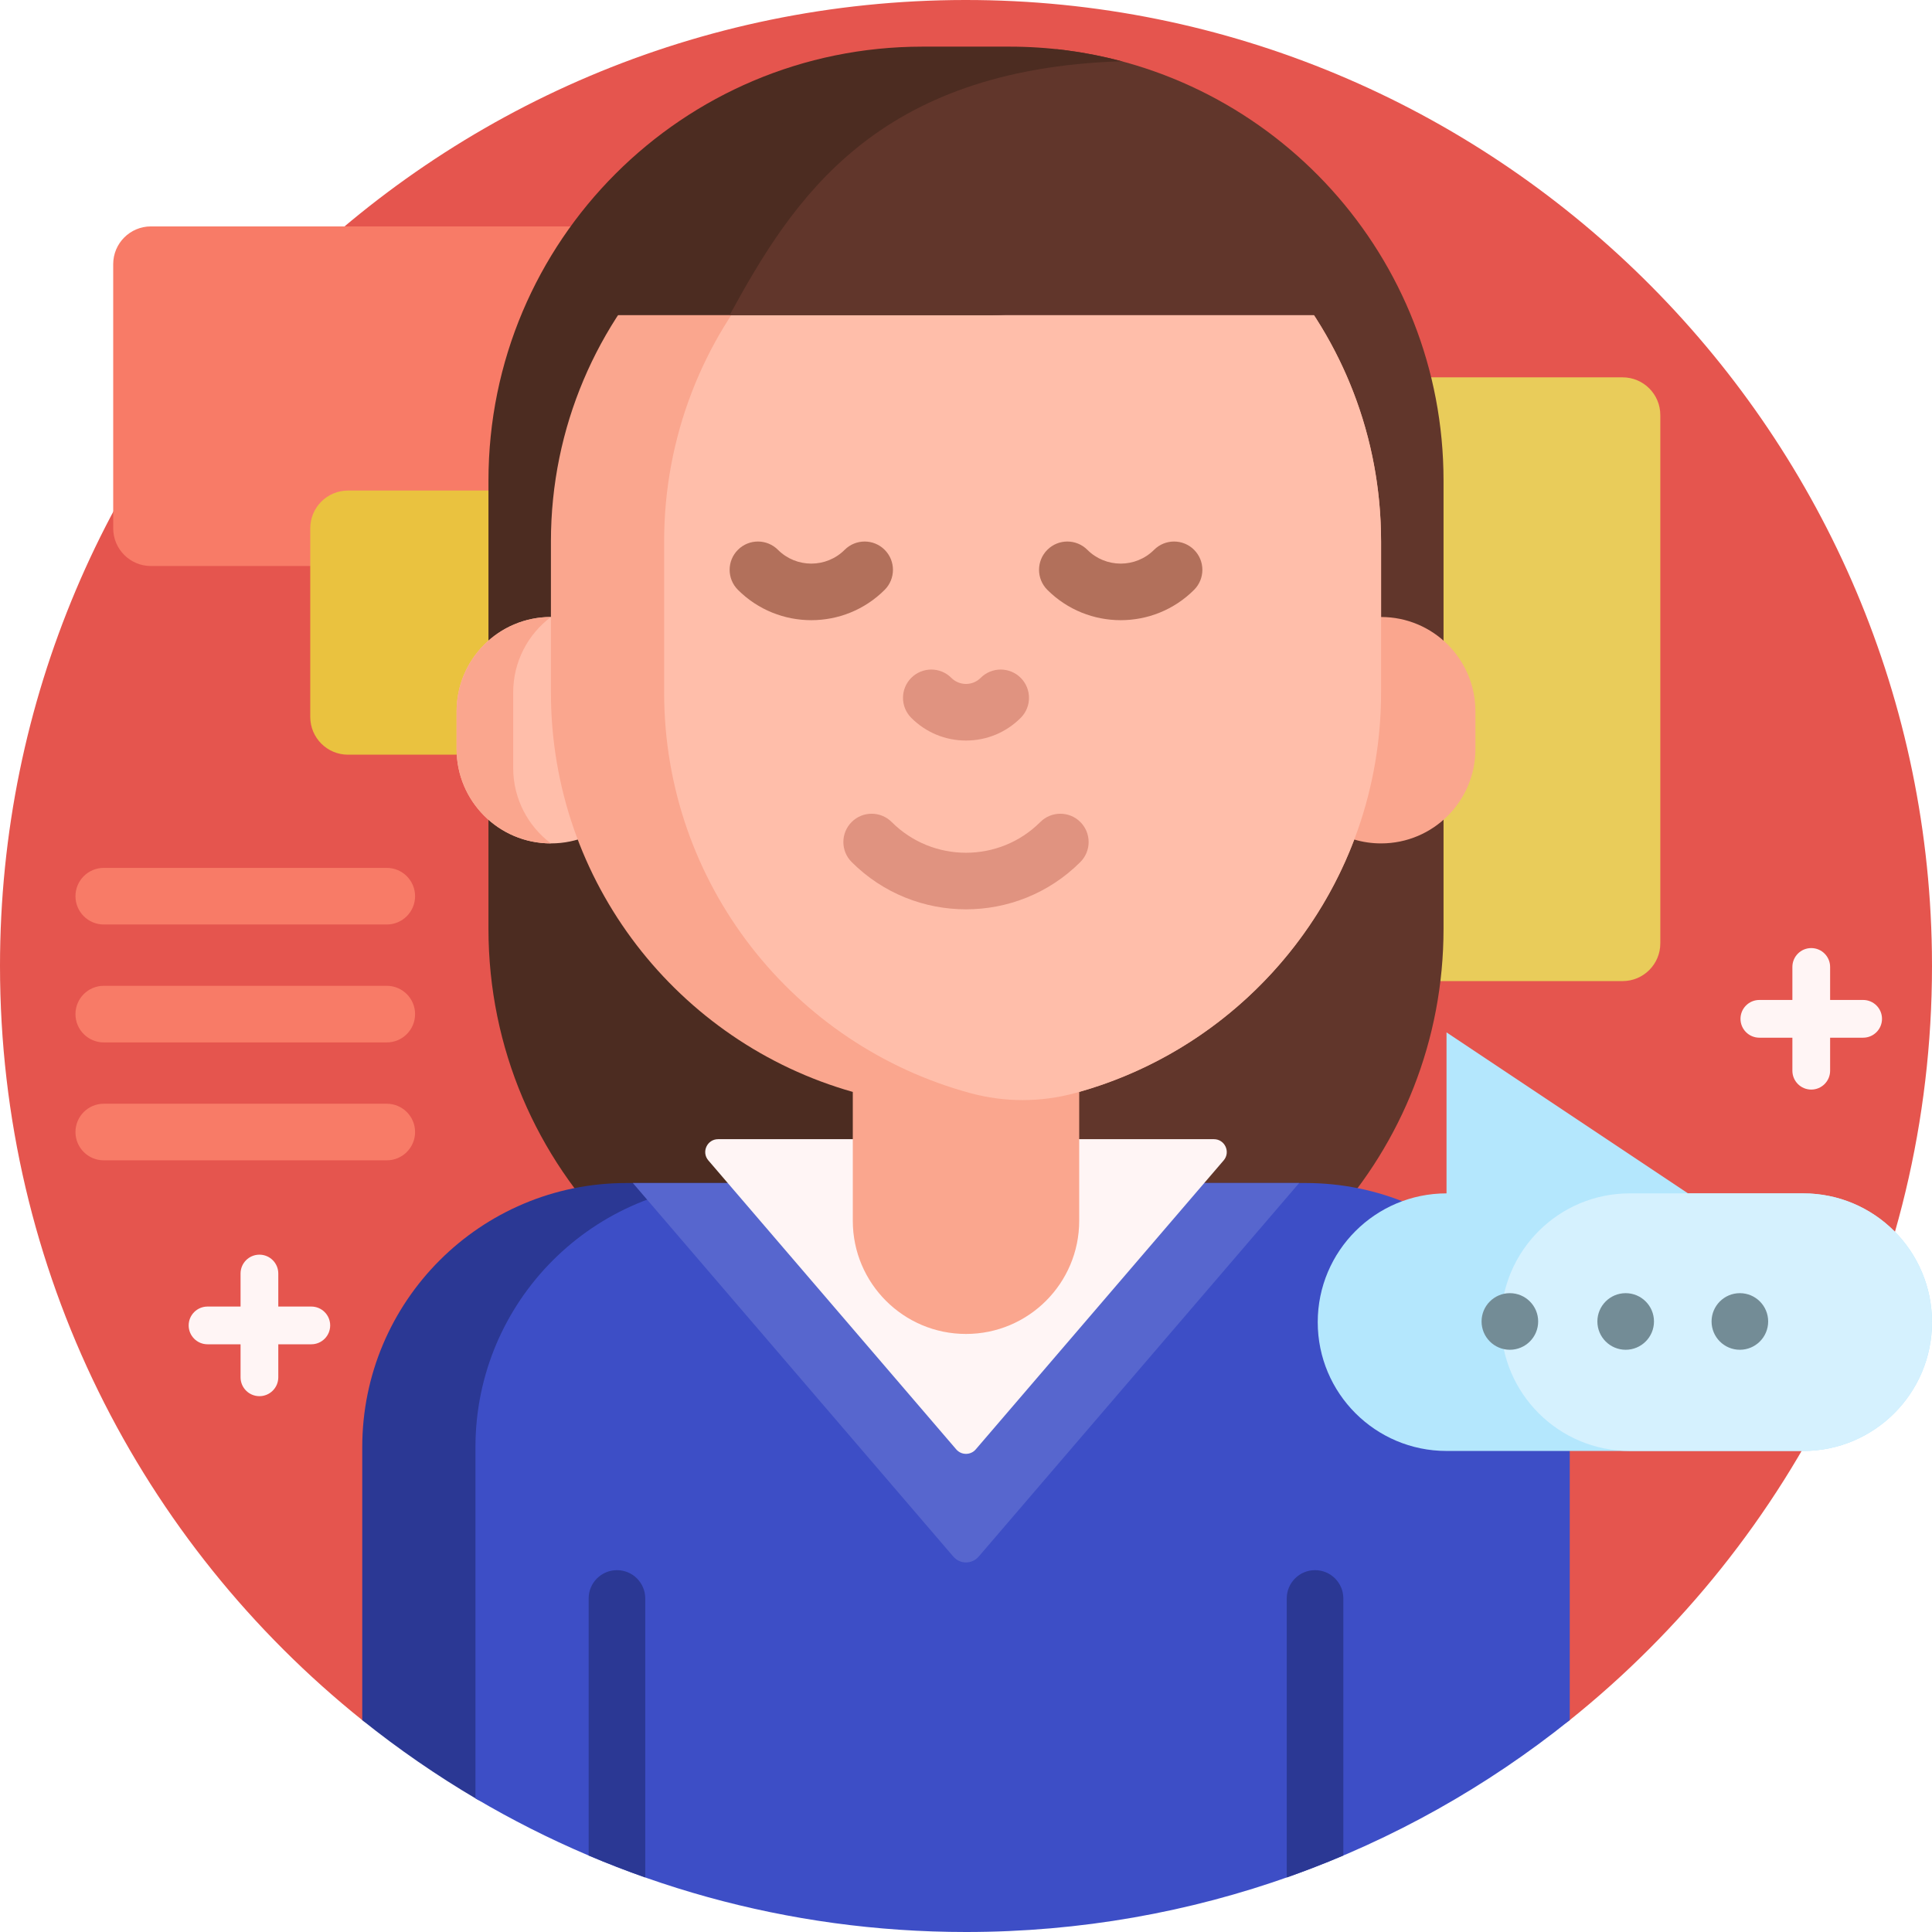 <svg id="Capa_1" enable-background="new 0 0 512 512" height="512" viewBox="0 0 512 512" width="512" xmlns="http://www.w3.org/2000/svg"><g><path d="m0 256c0-141.295 114.469-255.854 255.729-256 139.609-.144 254.216 112.602 256.243 252.196 1.197 82.448-36.588 156.118-96.109 203.765-2.521 2.018-6.082 2.105-8.686.196-42.369-31.064-94.648-49.408-151.21-49.408-56.524 0-108.77 18.319-151.124 49.345-2.636 1.931-6.24 1.844-8.79-.199-58.556-46.915-96.053-119.026-96.053-199.895z" fill="#e5554e"/><path d="m30 140v-70c0-5.523 4.477-10 10-10h170c5.523 0 10 4.477 10 10v70c0 5.523-4.477 10-10 10h-170c-5.523 0-10-4.477-10-10zm-10 97.5c0-4.142 3.358-7.5 7.5-7.5h75c4.142 0 7.5 3.358 7.5 7.5s-3.358 7.5-7.5 7.5h-75c-4.142 0-7.5-3.358-7.5-7.5zm82.5 23.75h-75c-4.142 0-7.5 3.358-7.5 7.5s3.358 7.5 7.5 7.5h75c4.142 0 7.5-3.358 7.5-7.5s-3.358-7.5-7.5-7.5zm0 31.25h-75c-4.142 0-7.5 3.358-7.5 7.5s3.358 7.5 7.5 7.5h75c4.142 0 7.5-3.358 7.5-7.5s-3.358-7.5-7.5-7.5z" fill="#f87b67"/><path d="m440 110v140c0 5.523-4.477 10-10 10h-168.644c-5.523 0-10-4.477-10-10v-140c0-5.523 4.477-10 10-10h168.644c5.523 0 10 4.477 10 10z" fill="#e9cc5a"/><path d="m82.222 190v-50c0-5.523 4.477-10 10-10h127.778c5.523 0 10 4.477 10 10v50c0 5.523-4.477 10-10 10h-127.778c-5.523 0-10-4.477-10-10z" fill="#eac23f"/><path d="m382.552 127.361v118.788c0 59.261-44.824 108.052-102.417 114.319-57.593-6.268-102.417-55.059-102.417-114.319v-118.788c0-59.26 44.824-108.051 102.417-114.319 57.593 6.268 102.417 55.059 102.417 114.319z" fill="#61362b"/><path d="m297.234 357.281c-9.469 2.523-19.418 3.868-29.682 3.868h-23.104c-63.513 0-115-51.487-115-115v-118.788c0-63.513 51.487-115 115-115h23.104c10.263 0 20.213 1.345 29.682 3.868-49.127 13.087-85.318 57.883-85.318 111.132l15.978 118.788c0 53.249 20.213 98.045 69.34 111.132z" fill="#4c2c21"/><path d="m207.234 313.511c-38.66 0-70 31.34-70 70v87.047c0 5.613-6.1 9.046-10.937 6.199-10.613-6.249-20.736-13.241-30.297-20.905v-72.341c0-38.66 31.34-70 70-70z" fill="#2b3894"/><path d="m416 383.511v72.341c-43.827 35.133-99.459 56.148-160 56.148-47.457 0-91.897-12.913-130-35.417v-93.072c0-38.66 31.34-70 70-70h150c38.66 0 70 31.34 70 70z" fill="#3d4ec6"/><path d="m171 423.606v73.943c-5.075-1.786-10.077-3.727-15-5.818v-68.125c0-4.142 3.358-7.5 7.5-7.5s7.5 3.358 7.5 7.5zm177.5-7.5c-4.142 0-7.5 3.358-7.5 7.5v73.944c5.075-1.786 10.077-3.728 15-5.818v-68.126c0-4.142-3.358-7.5-7.5-7.5z" fill="#2b3894"/><path d="m344.292 313.511-84.931 99.004c-1.767 2.06-4.955 2.06-6.722 0l-84.931-99.004z" fill="#5766ce"/><path d="m324.279 307.522-65.692 76.577c-1.36 1.586-3.814 1.586-5.175 0l-65.692-76.577c-1.897-2.211-.326-5.628 2.587-5.628h131.383c2.915 0 4.486 3.417 2.589 5.628z" fill="#fff5f5"/><path d="m171 188.511v10c0 13.807-11.193 25-25 25s-25-11.193-25-25v-10c0-13.807 11.193-25 25-25s25 11.193 25 25z" fill="#ffbeaa"/><path d="m136 183.511v20c0 8.178 3.927 15.438 9.998 20-13.806-.001-24.998-11.194-24.998-25v-10c0-13.807 11.192-24.999 24.998-25-6.071 4.561-9.998 11.822-9.998 20zm230-20v-20c0-60.751-49.249-110-110-110s-110 49.249-110 110v40c0 50.351 33.83 92.8 80 105.859v34.141c0 16.568 13.431 30 30 30s30-13.432 30-30v-34.141c33.586-9.499 60.641-34.551 72.895-66.883 2.252.667 4.637 1.024 7.105 1.024 13.807 0 25-11.193 25-25v-10c0-13.807-11.193-25-25-25z" fill="#faa68e"/><path d="m366 143.511v40c0 50.792-34.425 93.543-81.216 106.195-9.023 2.439-18.545 2.439-27.568 0-46.791-12.652-81.216-55.403-81.216-106.195v-40c0-55.664 41.345-101.669 95-108.985 53.655 7.315 95 53.321 95 108.985z" fill="#ffbeaa"/><path d="m234.446 145.708c2.929 2.929 2.928 7.678 0 10.606-5.361 5.36-12.403 8.041-19.445 8.041s-14.084-2.681-19.445-8.041c-2.929-2.929-2.929-7.678 0-10.606 2.93-2.93 7.677-2.929 10.607-.001 4.874 4.873 12.804 4.873 17.678 0 2.927-2.929 7.676-2.928 10.605.001zm82 0c-2.929-2.929-7.678-2.93-10.607-.001-4.874 4.873-12.804 4.873-17.678 0-2.93-2.928-7.677-2.929-10.607.001-2.929 2.929-2.928 7.678 0 10.606 5.361 5.36 12.403 8.041 19.445 8.041s14.084-2.681 19.445-8.041c2.93-2.929 2.931-7.678.002-10.606z" fill="#b2705b"/><path d="m241.5 190.242c-2.929-2.93-2.929-7.678 0-10.607 2.929-2.928 7.678-2.928 10.606 0 1.042 1.042 2.424 1.616 3.893 1.616s2.851-.574 3.893-1.616c2.929-2.928 7.678-2.928 10.606 0 2.929 2.93 2.929 7.678 0 10.607-3.875 3.875-9.024 6.009-14.5 6.009s-10.623-2.134-14.498-6.009zm44.803 27.601c-2.929-2.928-7.678-2.928-10.606 0-10.861 10.861-28.532 10.861-39.394 0-2.929-2.928-7.678-2.928-10.606 0-2.929 2.93-2.929 7.678 0 10.607 8.354 8.354 19.329 12.531 30.303 12.531s21.949-4.177 30.303-12.531c2.929-2.929 2.929-7.678 0-10.607z" fill="#e09380"/><path d="m263.146 83.511h-111.627c19.504-35.748 57.429-60 101.019-60h6.924c1.816 0 3.623.042 5.418.125 38.768 1.798 37.075 59.875-1.734 59.875z" fill="#4c2c21"/><path d="m360.481 83.511h-167.123c16.848-30.88 38.791-65.191 103.876-67.281 28.532 17.919 46.399 36.4 63.247 67.281z" fill="#61362b"/><path d="m512 350.387c0 18.85-15.281 34.131-34.131 34.131h-94.525c-18.85 0-34.131-15.281-34.131-34.131s15.281-34.131 34.131-34.131v-42.664l63.996 42.664h30.529c18.85 0 34.131 15.281 34.131 34.131z" fill="#b4e7fd"/><path d="m512 350.387c0 18.85-15.281 34.131-34.131 34.131h-45.971c-18.85 0-34.131-15.281-34.131-34.131 0-18.85 15.281-34.131 34.131-34.131h45.971c18.85 0 34.131 15.281 34.131 34.131z" fill="#d5f1fe"/><path d="m407.63 350.202c0 4.142-3.358 7.5-7.5 7.5s-7.5-3.358-7.5-7.5 3.358-7.5 7.5-7.5 7.5 3.358 7.5 7.5zm23.192-7.5c-4.142 0-7.5 3.358-7.5 7.5s3.358 7.5 7.5 7.5 7.5-3.358 7.5-7.5-3.358-7.5-7.5-7.5zm30.26 0c-4.142 0-7.5 3.358-7.5 7.5s3.358 7.5 7.5 7.5 7.5-3.358 7.5-7.5-3.357-7.5-7.5-7.5z" fill="#738c96"/><path d="m498.75 270c0 2.761-2.239 5-5 5h-8.75v8.75c0 2.761-2.239 5-5 5s-5-2.239-5-5v-8.75h-8.75c-2.761 0-5-2.239-5-5s2.239-5 5-5h8.75v-8.75c0-2.762 2.239-5 5-5s5 2.238 5 5v8.75h8.75c2.761 0 5 2.239 5 5zm-416.25 76.25h-8.75v-8.75c0-2.762-2.239-5-5-5s-5 2.238-5 5v8.75h-8.75c-2.761 0-5 2.238-5 5 0 2.761 2.239 5 5 5h8.75v8.75c0 2.761 2.239 5 5 5s5-2.239 5-5v-8.75h8.75c2.761 0 5-2.239 5-5 0-2.762-2.239-5-5-5z" fill="#fff5f5"/></g></svg>